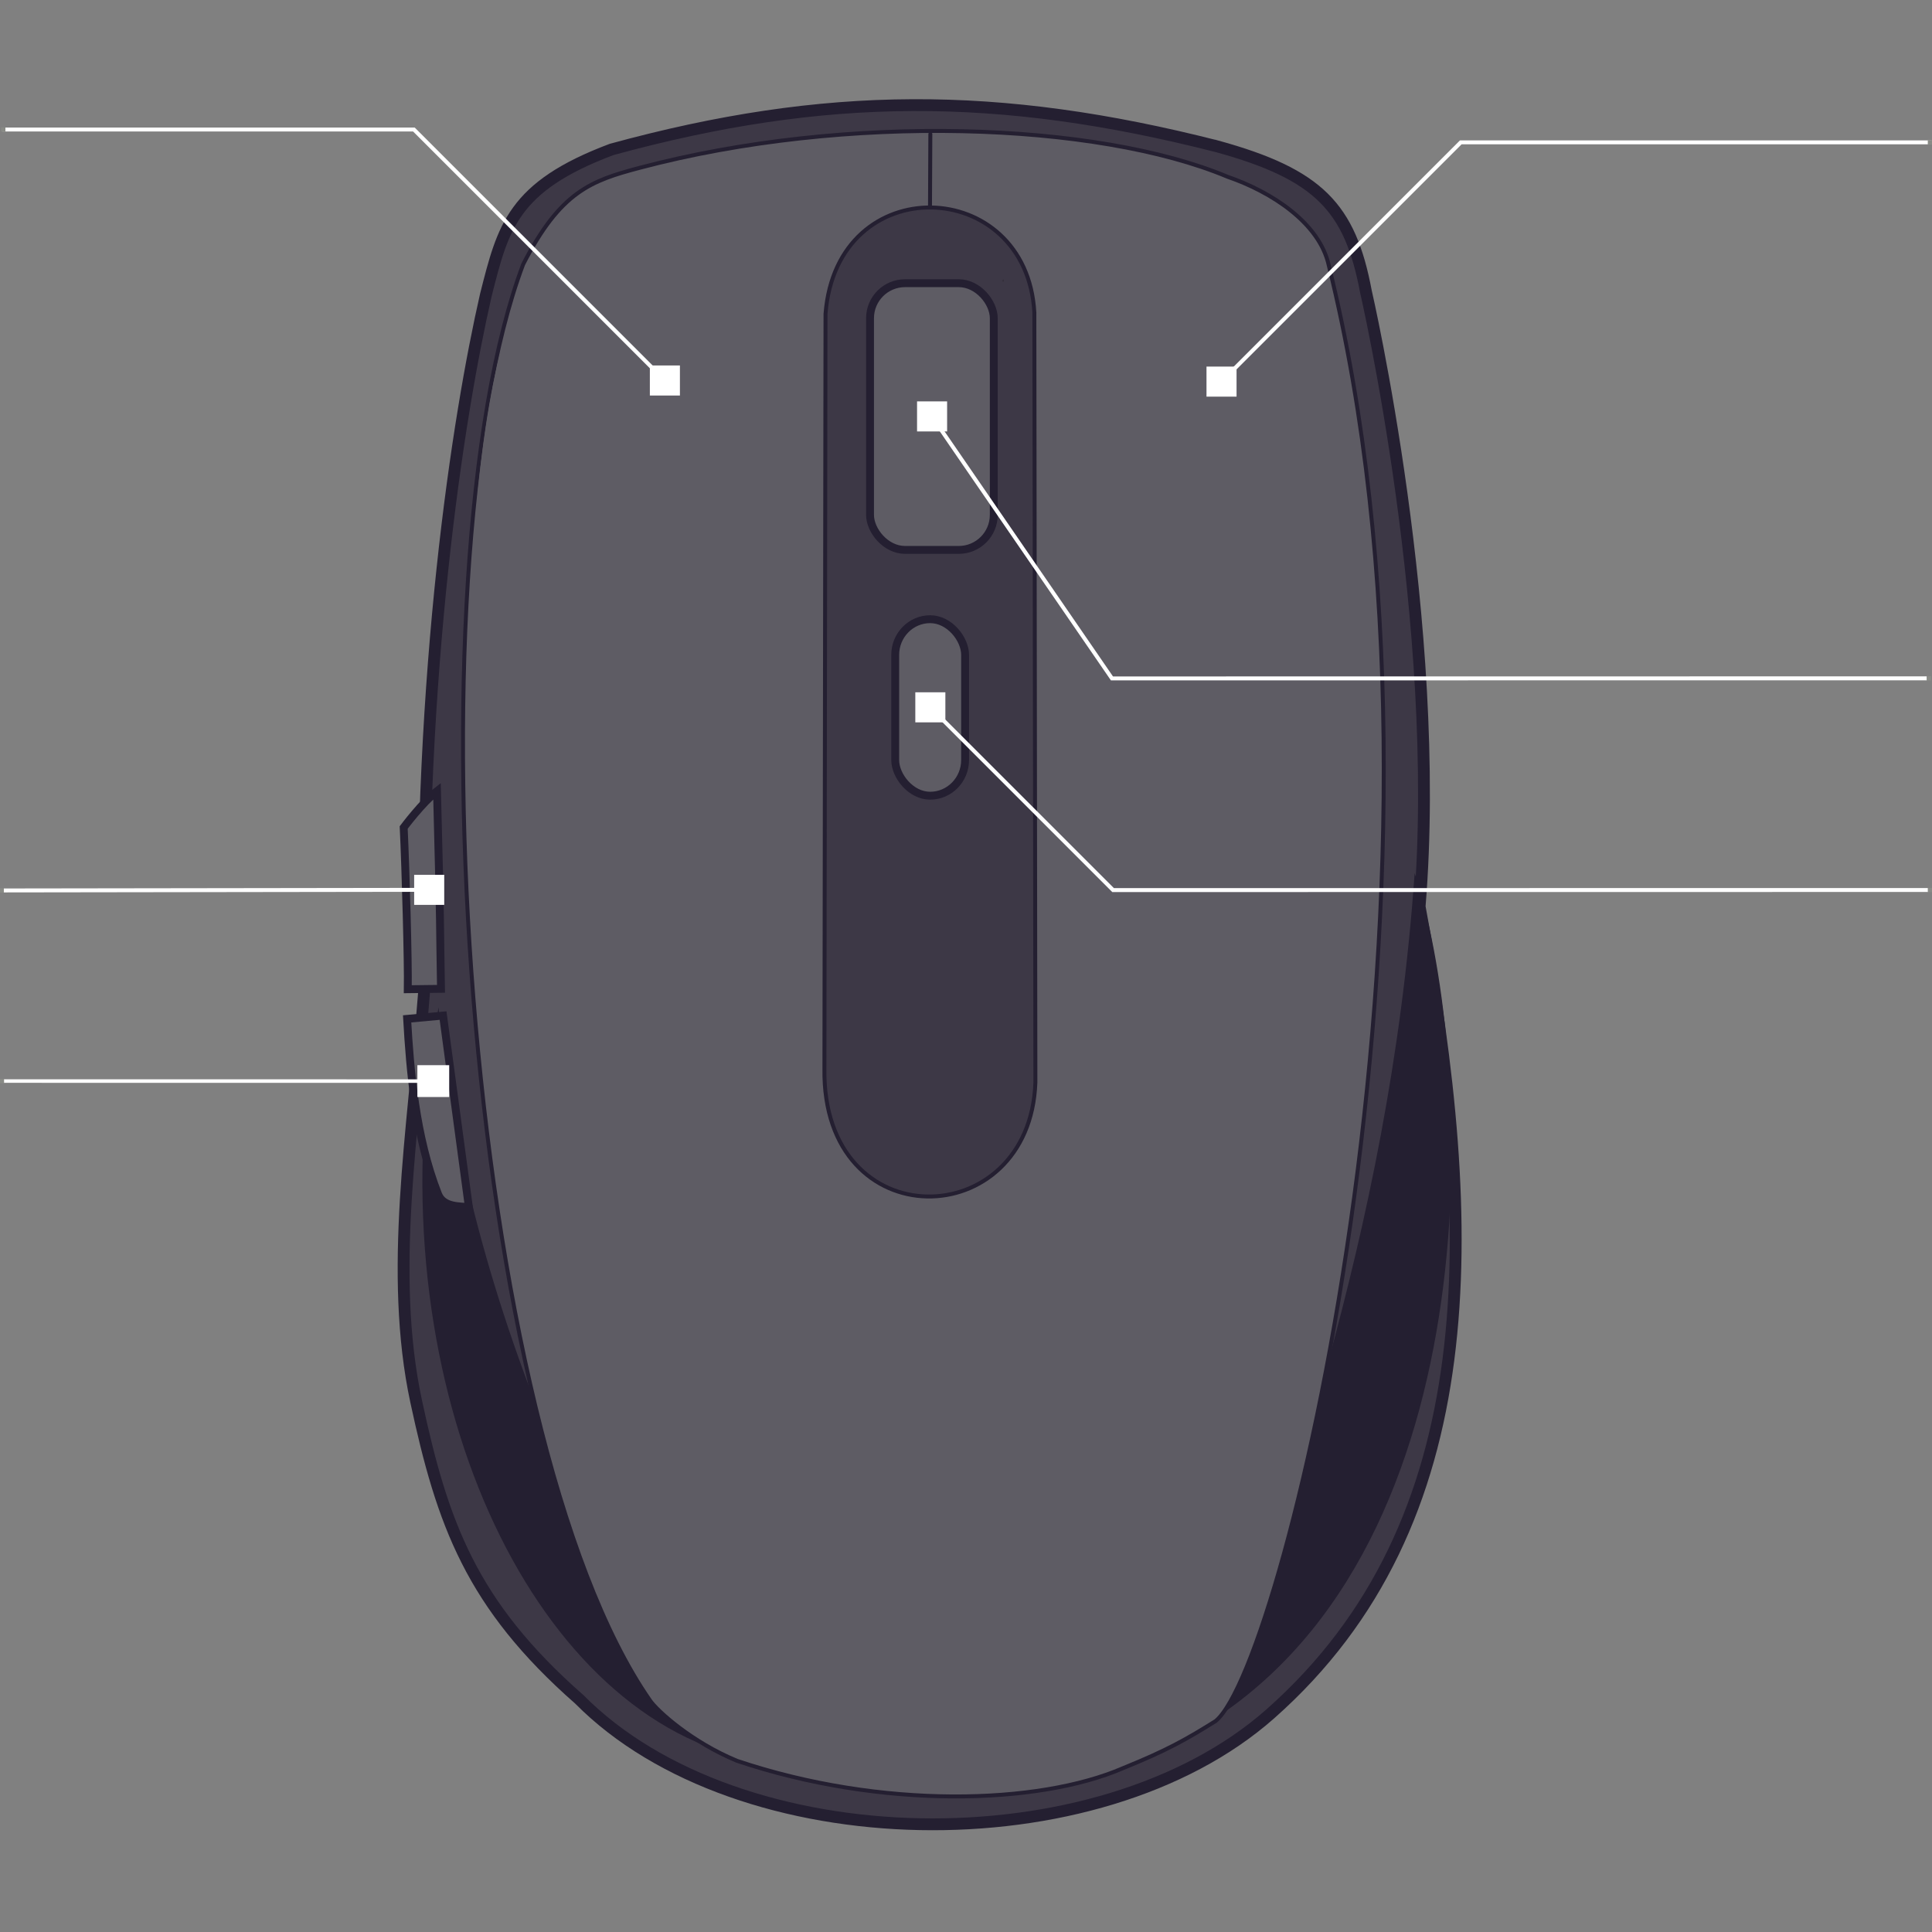 <?xml version="1.0" encoding="UTF-8" standalone="no"?>
<!-- Created with Inkscape (http://www.inkscape.org/) -->

<svg
   version="1.1"
   id="svg942"
   width="490"
   height="490"
   viewBox="0 0 490 490"
   sodipodi:docname="logitech-mx-anywhere3-dark.svg"
   inkscape:version="1.2.1 (9c6d41e410, 2022-07-14)"
   xmlns:inkscape="http://www.inkscape.org/namespaces/inkscape"
   xmlns:sodipodi="http://sodipodi.sourceforge.net/DTD/sodipodi-0.dtd"
   xmlns="http://www.w3.org/2000/svg"
   xmlns:svg="http://www.w3.org/2000/svg"
   xmlns:rdf="http://www.w3.org/1999/02/22-rdf-syntax-ns#"
   xmlns:cc="http://creativecommons.org/ns#"
   xmlns:dc="http://purl.org/dc/elements/1.1/">
  <rect x="0" y="0" width="490" height="490" fill="#808080" stroke="none"/>
  <defs
     id="defs946" />
  <sodipodi:namedview
     pagecolor="#ffffff"
     bordercolor="#666666"
     borderopacity="1"
     objecttolerance="10"
     gridtolerance="10"
     guidetolerance="10"
     inkscape:pageopacity="0"
     inkscape:pageshadow="2"
     inkscape:window-width="1717"
     inkscape:window-height="1201"
     id="namedview944"
     showgrid="false"
     inkscape:object-paths="true"
     inkscape:object-nodes="false"
     inkscape:snap-intersection-paths="true"
     inkscape:zoom="2"
     inkscape:cx="184.75"
     inkscape:cy="250.5"
     inkscape:window-x="26"
     inkscape:window-y="23"
     inkscape:window-maximized="0"
     inkscape:current-layer="Device"
     inkscape:snap-object-midpoints="true"
     inkscape:snap-grids="false"
     inkscape:snap-to-guides="false"
     inkscape:snap-others="true"
     inkscape:snap-nodes="true"
     inkscape:snap-bbox="true"
     inkscape:snap-bbox-midpoints="true"
     inkscape:pagecheckerboard="0"
     inkscape:showpageshadow="0"
     inkscape:deskcolor="#d1d1d1">
    <inkscape:grid
       type="xygrid"
       id="grid880"
       originx="0"
       originy="0" />
  </sodipodi:namedview>
  <g
     inkscape:groupmode="layer"
     id="Device"
     inkscape:label="Device"
     style="display:inline"
     transform="translate(0,321.04)">
    <path
       style="opacity:1;vector-effect:none;fill:#3d3846;fill-opacity:1;fill-rule:evenodd;stroke:#241f31;stroke-width:3;stroke-linecap:butt;stroke-linejoin:miter;stroke-miterlimit:4;stroke-dasharray:none;stroke-dashoffset:0;stroke-opacity:1;font-variation-settings:normal;-inkscape-stroke:none;marker:none;marker-start:none;marker-mid:none;marker-end:none;paint-order:normal;stop-color:#000000;stop-opacity:1"
       d="m 308.634,-283.94 c 25.867,7.124 33.783,15.525 37.786,36.797 0,0 19.519,84.374 13.628,156.024 15.147,81.765 16.96,156.266 -37.865,204.746 -43.774,38.708 -134.824,37.157 -175.264,-3.678 -27.447,-24.109 -34.72,-44.609 -41.373,-75.566 -6.992,-32.533 -0.684,-68.915 1.987,-103.524 -1.39,-81.629 8.644,-146.328 15.705,-177.138 4.35,-17.121 6.737,-27.416 31.87,-36.856 54.187,-14.827 98.167,-14.888 153.525,-0.804 z"
       id="path958"
       inkscape:connector-curvature="0"
       sodipodi:nodetypes="cccscscccc" />
    <path
       style="display:inline;opacity:1;fill:#241f31;fill-opacity:1;fill-rule:evenodd;stroke:none;stroke-width:1;stroke-linecap:round;stroke-linejoin:round;stroke-miterlimit:4;stroke-dasharray:none;stroke-dashoffset:0;stroke-opacity:1;font-variation-settings:normal;stop-color:#000000;stop-opacity:1"
       d="M 309.657,113.807 C 380.174,65.614 373.112,-56.569 358.783,-99.606 352.333,-6.102 322.75,67.669 309.657,113.807 Z"
       id="path974-5"
       inkscape:connector-curvature="0"
       sodipodi:nodetypes="ccc" />
    <path
       style="display:inline;opacity:1;fill:#241f31;fill-opacity:1;fill-rule:evenodd;stroke:none;stroke-width:1;stroke-linecap:round;stroke-linejoin:round;stroke-miterlimit:4;stroke-dasharray:none;stroke-dashoffset:0;stroke-opacity:1;font-variation-settings:normal;stop-color:#000000;stop-opacity:1"
       d="M 183.812,123.463 C 160.865,96.804 118.155,14.475 111.227,-65.549 94.52,23.975 130.844,107.006 183.812,123.463 Z"
       id="path974"
       inkscape:connector-curvature="0"
       sodipodi:nodetypes="ccc" />
    <path
       style="display:inline;opacity:1;vector-effect:none;fill:#5e5c64;fill-opacity:1;fill-rule:evenodd;stroke:#241f31;stroke-width:1;stroke-linecap:round;stroke-linejoin:round;stroke-miterlimit:4;stroke-dasharray:none;stroke-dashoffset:0;stroke-opacity:1;font-variation-settings:normal;-inkscape-stroke:none;stop-color:#000000;stop-opacity:1"
       d="m 311.362,-276.197 c 11.187,3.843 23.371,11.761 25.674,22.585 37.54,151.933 -10.797,354.457 -28.73,369.073 -7.39,4.604 -12.203,7.382 -23.524,11.963 -21.417,9.273 -61.25,10.429 -97.863,-1.882 -11.488,-4.736 -20.187,-12.618 -22.051,-15.298 -47.08,-67.695 -61.662,-285.885 -32.183,-364.236 9.475,-18.525 17.263,-21.224 29.536,-24.484 52.448,-13.903 116.061,-11.621 149.141,2.279 z"
       id="path970"
       inkscape:connector-curvature="0"
       sodipodi:nodetypes="cccccsccc" />
    <path
       style="opacity:1;fill:#3d3846;stroke:#241f31;stroke-width:1;stroke-linecap:butt;stroke-linejoin:miter;stroke-miterlimit:4;stroke-dasharray:none;stroke-opacity:1;paint-order:normal;fill-opacity:1;font-variation-settings:normal;stroke-dashoffset:0;stop-color:#000000;stop-opacity:1"
       d="m 209.369,-241.414 c 2.838,-36.854 51.031,-35.03 52.968,-0.373 l 0.263,195.272 c -1.349,38.527 -54.119,39.78 -53.509,-3.469 z"
       id="path14443"
       sodipodi:nodetypes="ccccc" />
    <a
       id="a10760"
       transform="translate(-32.402,-38.584)" />
    <path
       style="display:inline;opacity:1;fill:#5e5c64;fill-opacity:1;fill-rule:evenodd;stroke:#241f31;stroke-width:2;stroke-linecap:butt;stroke-linejoin:miter;stroke-miterlimit:4;stroke-dasharray:none;stroke-dashoffset:0;stroke-opacity:1;font-variation-settings:normal;marker:none;marker-start:none;marker-mid:none;marker-end:none;paint-order:normal;stop-color:#000000;stop-opacity:1"
       d="m 110.838,-120.409 c -3.66,2.837 -8.452,9.239 -8.452,9.239 0.516,11.04 1.162,34.299 1.04,41.018 l 8.422,-0.098 c -0.338,-18.496 -0.015,-11.741 -1.01,-50.159 z"
       id="button4"
       inkscape:connector-curvature="0"
       sodipodi:nodetypes="cscccc"
       inkscape:label="button4" />
    <path
       style="display:inline;opacity:1;fill:#5e5c64;fill-opacity:1;fill-rule:evenodd;stroke:#241f31;stroke-width:2;stroke-linecap:butt;stroke-linejoin:miter;stroke-miterlimit:4;stroke-dasharray:none;stroke-dashoffset:0;stroke-opacity:1;font-variation-settings:normal;marker:none;marker-start:none;marker-mid:none;marker-end:none;paint-order:normal;stop-color:#000000;stop-opacity:1"
       d="m 103.257,-62.631 c 0.74,12.94 2.107,29.905 7.852,44.458 1.369,3.467 5.784,2.998 7.814,3.314 l -6.554,-48.61 z"
       id="button3"
       inkscape:connector-curvature="0"
       sodipodi:nodetypes="csccc"
       inkscape:label="button3" />
    <path
       style="opacity:1;fill:#eeeeec;fill-opacity:1;fill-rule:evenodd;stroke:#241f31;stroke-width:1;stroke-linecap:round;stroke-linejoin:round;stroke-miterlimit:4;stroke-dasharray:none;stroke-dashoffset:0;stroke-opacity:1"
       d="m 235.957,-287.033 -0.088,18.436"
       id="path1908"
       inkscape:connector-curvature="0"
       sodipodi:nodetypes="cc" />
    <rect
       style="display:inline;opacity:1;vector-effect:none;fill:#3d3846;fill-opacity:1;stroke:none;stroke-width:1.635;stroke-linecap:square;stroke-linejoin:miter;stroke-miterlimit:4;stroke-dasharray:none;stroke-dashoffset:0;stroke-opacity:1;paint-order:markers stroke fill"
       id="rect972"
       width="6.05"
       height="9.845"
       x="232.707"
       y="-107.555"
       ry="2.435" />
    <rect
       style="display:inline;opacity:1;fill:#5e5c64;fill-opacity:1;stroke:#241f31;stroke-width:2;stroke-linecap:butt;stroke-linejoin:miter;stroke-miterlimit:4;stroke-dasharray:none;stroke-dashoffset:0;stroke-opacity:1;paint-order:normal;font-variation-settings:normal;stop-color:#000000;stop-opacity:1;marker:none;marker-start:none;marker-mid:none;marker-end:none"
       id="button5"
       width="17.728"
       height="44.766"
       x="227.045"
       y="-163.997"
       ry="9.062"
       inkscape:label="button5" />
    <rect
       style="display:inline;opacity:1;fill:#5e5c64;fill-opacity:1;stroke:#241f31;stroke-width:2;stroke-linecap:butt;stroke-linejoin:miter;stroke-miterlimit:4;stroke-dasharray:none;stroke-dashoffset:0;stroke-opacity:1;paint-order:normal;font-variation-settings:normal;marker:none;marker-start:none;marker-mid:none;marker-end:none;stop-color:#000000;stop-opacity:1"
       id="button2"
       width="31.384"
       height="67.646"
       x="220.66"
       y="-249.215"
       ry="8.88"
       inkscape:label="button2"
       rx="8.88" />
    <path
       style="opacity:1;vector-effect:none;fill:#5e5c64;fill-opacity:1;fill-rule:evenodd;stroke:none;stroke-width:2.23;stroke-linecap:round;stroke-linejoin:round;stroke-miterlimit:4;stroke-dasharray:none;stroke-dashoffset:0;stroke-opacity:1"
       d="m 131.466,-247.03 c -5.779,17.486 -12.081,37.903 -12.906,108.876 l 89.4,0.002 0.111,-77.295 0.149,-25.748 c 0.024,-4.214 1.343,-8.967 2.933,-12.489 3.996,-8.852 12.068,-15.069 23.498,-16.077 0,0 0.114,-13.844 0.076,-17.007 -9.398,0.201 -19.738,0.754 -30.488,1.821 -10.433,1.035 -20.688,2.807 -29.836,4.701 -11.75,2.432 -21.59,5.235 -26.741,8.732 -5.683,3.502 -10.562,11.066 -13.588,17.251 -1.275,2.605 -2.019,5.247 -2.607,7.233 z"
       id="button0"
       inkscape:connector-curvature="0"
       inkscape:label="button0"
       sodipodi:nodetypes="ccccssscsscsc" />
    <path
       style="display:inline;opacity:1;vector-effect:none;fill:#5e5c64;fill-opacity:1;fill-rule:evenodd;stroke:none;stroke-width:2.23;stroke-linecap:round;stroke-linejoin:round;stroke-miterlimit:4;stroke-dasharray:none;stroke-dashoffset:0;stroke-opacity:1"
       d="m 320.287,-271.031 c 6.13,3.341 10.302,7.114 12.818,10.913 3.981,6.011 6.168,23.429 7.733,29.28 3.785,20.49 5.949,36.824 7.329,57.534 0.686,10.29 0.97,21.699 1.576,35.159 l -86.031,0.004 -0.151,-103.941 c -0.185,-4.738 -1.777,-9.818 -3.64,-13.428 -5.046,-8.696 -12.95,-13.244 -22.806,-14.178 l 0.042,-17.039 c 35.28,0.2 60.989,4.629 83.13,15.696 z"
       id="button1"
       inkscape:connector-curvature="0"
       inkscape:label="button1"
       sodipodi:nodetypes="cscscccccccc" />
    <ellipse
       style="opacity:0.43;stroke-width:2.472;stroke-miterlimit:4;stroke-dasharray:none"
       id="path12914"
       cx="254.415"
       cy="-249.858"
       rx="0.069"
       ry="0.31" />
  </g>
  <g
     inkscape:groupmode="layer"
     id="Buttons"
     inkscape:label="Buttons"
     transform="translate(0,321.04)"
     style="display:inline">
    <g
       id="button4-path"
       inkscape:label="button4-path"
       transform="matrix(1.089,0,0,1.089,21.149,40.9)">
      <rect
         inkscape:label="button4-leader"
         y="-125.484"
         x="-19.541"
         height="1"
         width="1"
         id="button4-leader"
         style="text-align:end;display:inline;opacity:1;vector-effect:none;fill:#888a85;fill-opacity:1;stroke:none;stroke-width:1px;stroke-linecap:butt;stroke-linejoin:miter;stroke-miterlimit:4;stroke-dasharray:none;stroke-dashoffset:0;stroke-opacity:1;paint-order:markers stroke fill" />
      <path
         inkscape:connector-curvature="0"
         id="path2119"
         d="m 80.537,-125.121 -99.063,0.14"
         style="display:inline;opacity:1;fill:none;fill-opacity:1;fill-rule:evenodd;stroke:#ffffff;stroke-width:0.918;stroke-linecap:butt;stroke-linejoin:miter;stroke-miterlimit:4;stroke-dasharray:none;stroke-dashoffset:0;stroke-opacity:1"
         sodipodi:nodetypes="cc" />
      <rect
         y="-128.621"
         x="77.037"
         height="7"
         width="7"
         id="rect2047-9"
         style="display:inline;opacity:1;fill:#ffffff;fill-opacity:1;stroke:none;stroke-width:0.6;stroke-linecap:round;stroke-linejoin:round;stroke-miterlimit:4;stroke-dasharray:none;stroke-dashoffset:0;stroke-opacity:1;paint-order:markers stroke fill" />
    </g>
    <g
       id="button3-path"
       inkscape:label="button3-path"
       transform="matrix(1.346,0,0,1.089,-0.098,33.391)">
      <rect
         inkscape:label="button3-leader"
         y="-74.185"
         x="0.07"
         height="1"
         width="1"
         id="button3-leader"
         style="text-align:end;display:inline;opacity:1;vector-effect:none;fill:#888a85;fill-opacity:1;stroke:none;stroke-width:1px;stroke-linecap:butt;stroke-linejoin:miter;stroke-miterlimit:4;stroke-dasharray:none;stroke-dashoffset:0;stroke-opacity:1;paint-order:markers stroke fill" />
      <path
         inkscape:connector-curvature="0"
         id="path2121"
         d="M 81.836,-73.681 0.841,-73.694"
         style="display:inline;opacity:1;fill:none;fill-opacity:1;fill-rule:evenodd;stroke:#ffffff;stroke-width:0.826;stroke-linecap:butt;stroke-linejoin:miter;stroke-miterlimit:4;stroke-dasharray:none;stroke-dashoffset:0;stroke-opacity:1"
         sodipodi:nodetypes="cc" />
      <rect
         y="-77.39"
         x="78.719"
         height="7.417"
         width="5.995"
         id="rect2047-9-3"
         style="display:inline;fill:#ffffff;fill-opacity:1;stroke:none;stroke-width:0.54;stroke-linecap:round;stroke-linejoin:round;stroke-miterlimit:4;stroke-dasharray:none;stroke-dashoffset:0;stroke-opacity:1;paint-order:markers stroke fill" />
    </g>
    <g
       style="display:inline"
       id="button0-path"
       inkscape:label="button0-path"
       transform="matrix(1.089,0,0,1.089,0.011,26.301)">
      <path
         inkscape:connector-curvature="0"
         id="path2117"
         d="M 154.839,-230.338 96.384,-288.792 H 0.52"
         style="display:inline;fill:none;fill-rule:evenodd;stroke:#ffffff;stroke-width:0.918;stroke-linecap:butt;stroke-linejoin:miter;stroke-opacity:1;stroke-dasharray:none" />
      <rect
         inkscape:label="button0-leader"
         y="-289.292"
         x="0.256"
         height="1"
         width="1"
         id="button0-leader"
         style="text-align:end;display:inline;opacity:1;vector-effect:none;fill:#888a85;fill-opacity:1;stroke:none;stroke-width:1px;stroke-linecap:butt;stroke-linejoin:miter;stroke-miterlimit:4;stroke-dasharray:none;stroke-dashoffset:0;stroke-opacity:1;paint-order:markers stroke fill" />
      <rect
         y="-233.838"
         x="151.339"
         height="7"
         width="7"
         id="rect2047-7"
         style="display:inline;opacity:1;vector-effect:none;fill:#ffffff;fill-opacity:1;stroke:none;stroke-width:0.6;stroke-linecap:round;stroke-linejoin:round;stroke-miterlimit:4;stroke-dasharray:none;stroke-dashoffset:0;stroke-opacity:1;paint-order:markers stroke fill" />
    </g>
    <g
       id="button1-path"
       inkscape:label="button1-path"
       transform="matrix(1.089,0,0,1.089,0.011,26.301)">
      <path
         sodipodi:nodetypes="ccc"
         inkscape:connector-curvature="0"
         id="path2125"
         d="m 284.477,-230.078 55.726,-55.726 h 109.634"
         style="display:inline;opacity:1;fill:none;fill-opacity:1;fill-rule:evenodd;stroke:#ffffff;stroke-width:0.918;stroke-linecap:butt;stroke-linejoin:miter;stroke-miterlimit:4;stroke-dasharray:none;stroke-dashoffset:0;stroke-opacity:1" />
      <rect
         y="-233.578"
         x="280.977"
         height="7"
         width="7"
         id="rect2047-0"
         style="display:inline;opacity:1;vector-effect:none;fill:#ffffff;fill-opacity:1;stroke:none;stroke-width:0.6;stroke-linecap:round;stroke-linejoin:round;stroke-miterlimit:4;stroke-dasharray:none;stroke-dashoffset:0;stroke-opacity:1;paint-order:markers stroke fill" />
      <rect
         y="-286.306"
         x="448.965"
         height="1"
         width="1"
         id="button1-leader"
         style="text-align:start;display:inline;opacity:1;vector-effect:none;fill:#888a85;fill-opacity:1;stroke:none;stroke-width:1px;stroke-linecap:butt;stroke-linejoin:miter;stroke-miterlimit:4;stroke-dasharray:none;stroke-dashoffset:0;stroke-opacity:1;paint-order:markers stroke fill"
         inkscape:label="button1-leader" />
    </g>
    <g
       id="button5-path"
       inkscape:label="button5-path"
       transform="matrix(1.089,0,0,1.089,-2.818,23.086)"
       style="stroke-width:0.918;stroke-dasharray:none">
      <path
         inkscape:connector-curvature="0"
         id="path2129"
         d="m 219.259,-151.269 42.566,42.566 189.789,-0.021"
         style="display:inline;opacity:1;fill:none;fill-opacity:1;fill-rule:evenodd;stroke:#ffffff;stroke-width:0.918;stroke-linecap:butt;stroke-linejoin:miter;stroke-miterlimit:4;stroke-dasharray:none;stroke-dashoffset:0;stroke-opacity:1"
         sodipodi:nodetypes="ccc" />
      <rect
         y="-154.769"
         x="215.759"
         height="7"
         width="7"
         id="rect2047-08"
         style="display:inline;opacity:1;fill:#ffffff;fill-opacity:1;stroke:none;stroke-width:0.918;stroke-linecap:round;stroke-linejoin:round;stroke-miterlimit:4;stroke-dasharray:none;stroke-dashoffset:0;stroke-opacity:1;paint-order:markers stroke fill" />
      <rect
         inkscape:label="button5-leader"
         y="-109.223"
         x="451.583"
         height="1"
         width="1"
         id="button5-leader"
         style="text-align:start;display:inline;opacity:1;fill:#888a85;fill-opacity:1;stroke:none;stroke-width:0.918;stroke-linecap:butt;stroke-linejoin:miter;stroke-miterlimit:4;stroke-dasharray:none;stroke-dashoffset:0;stroke-opacity:1;paint-order:markers stroke fill" />
    </g>
    <g
       id="button2-path"
       inkscape:label="button2-path"
       transform="matrix(1.089,0,0,1.089,-3.109,-30.6)">
      <path
         inkscape:connector-curvature="0"
         id="path47126"
         d="m 219.941,-169.645 41.883,60.942 189.789,-0.021"
         style="display:inline;opacity:1;fill:none;fill-opacity:1;fill-rule:evenodd;stroke:#ffffff;stroke-width:0.918;stroke-linecap:butt;stroke-linejoin:miter;stroke-miterlimit:4;stroke-dasharray:none;stroke-dashoffset:0;stroke-opacity:1"
         sodipodi:nodetypes="ccc" />
      <rect
         y="-173.223"
         x="216.433"
         height="7"
         width="7"
         id="rect47128"
         style="display:inline;opacity:1;vector-effect:none;fill:#ffffff;fill-opacity:1;stroke:none;stroke-width:0.6;stroke-linecap:round;stroke-linejoin:round;stroke-miterlimit:4;stroke-dasharray:none;stroke-dashoffset:0;stroke-opacity:1;paint-order:markers stroke fill" />
      <rect
         inkscape:label="button2-leader"
         y="-109.223"
         x="451.583"
         height="1"
         width="1"
         id="button2-leader"
         style="text-align:start;display:inline;opacity:1;vector-effect:none;fill:#888a85;fill-opacity:1;stroke:none;stroke-width:1px;stroke-linecap:butt;stroke-linejoin:miter;stroke-miterlimit:4;stroke-dasharray:none;stroke-dashoffset:0;stroke-opacity:1;paint-order:markers stroke fill" />
    </g>
  </g>
  <g
     inkscape:groupmode="layer"
     id="LEDs"
     inkscape:label="LEDs"
     style="display:none" />
</svg>
